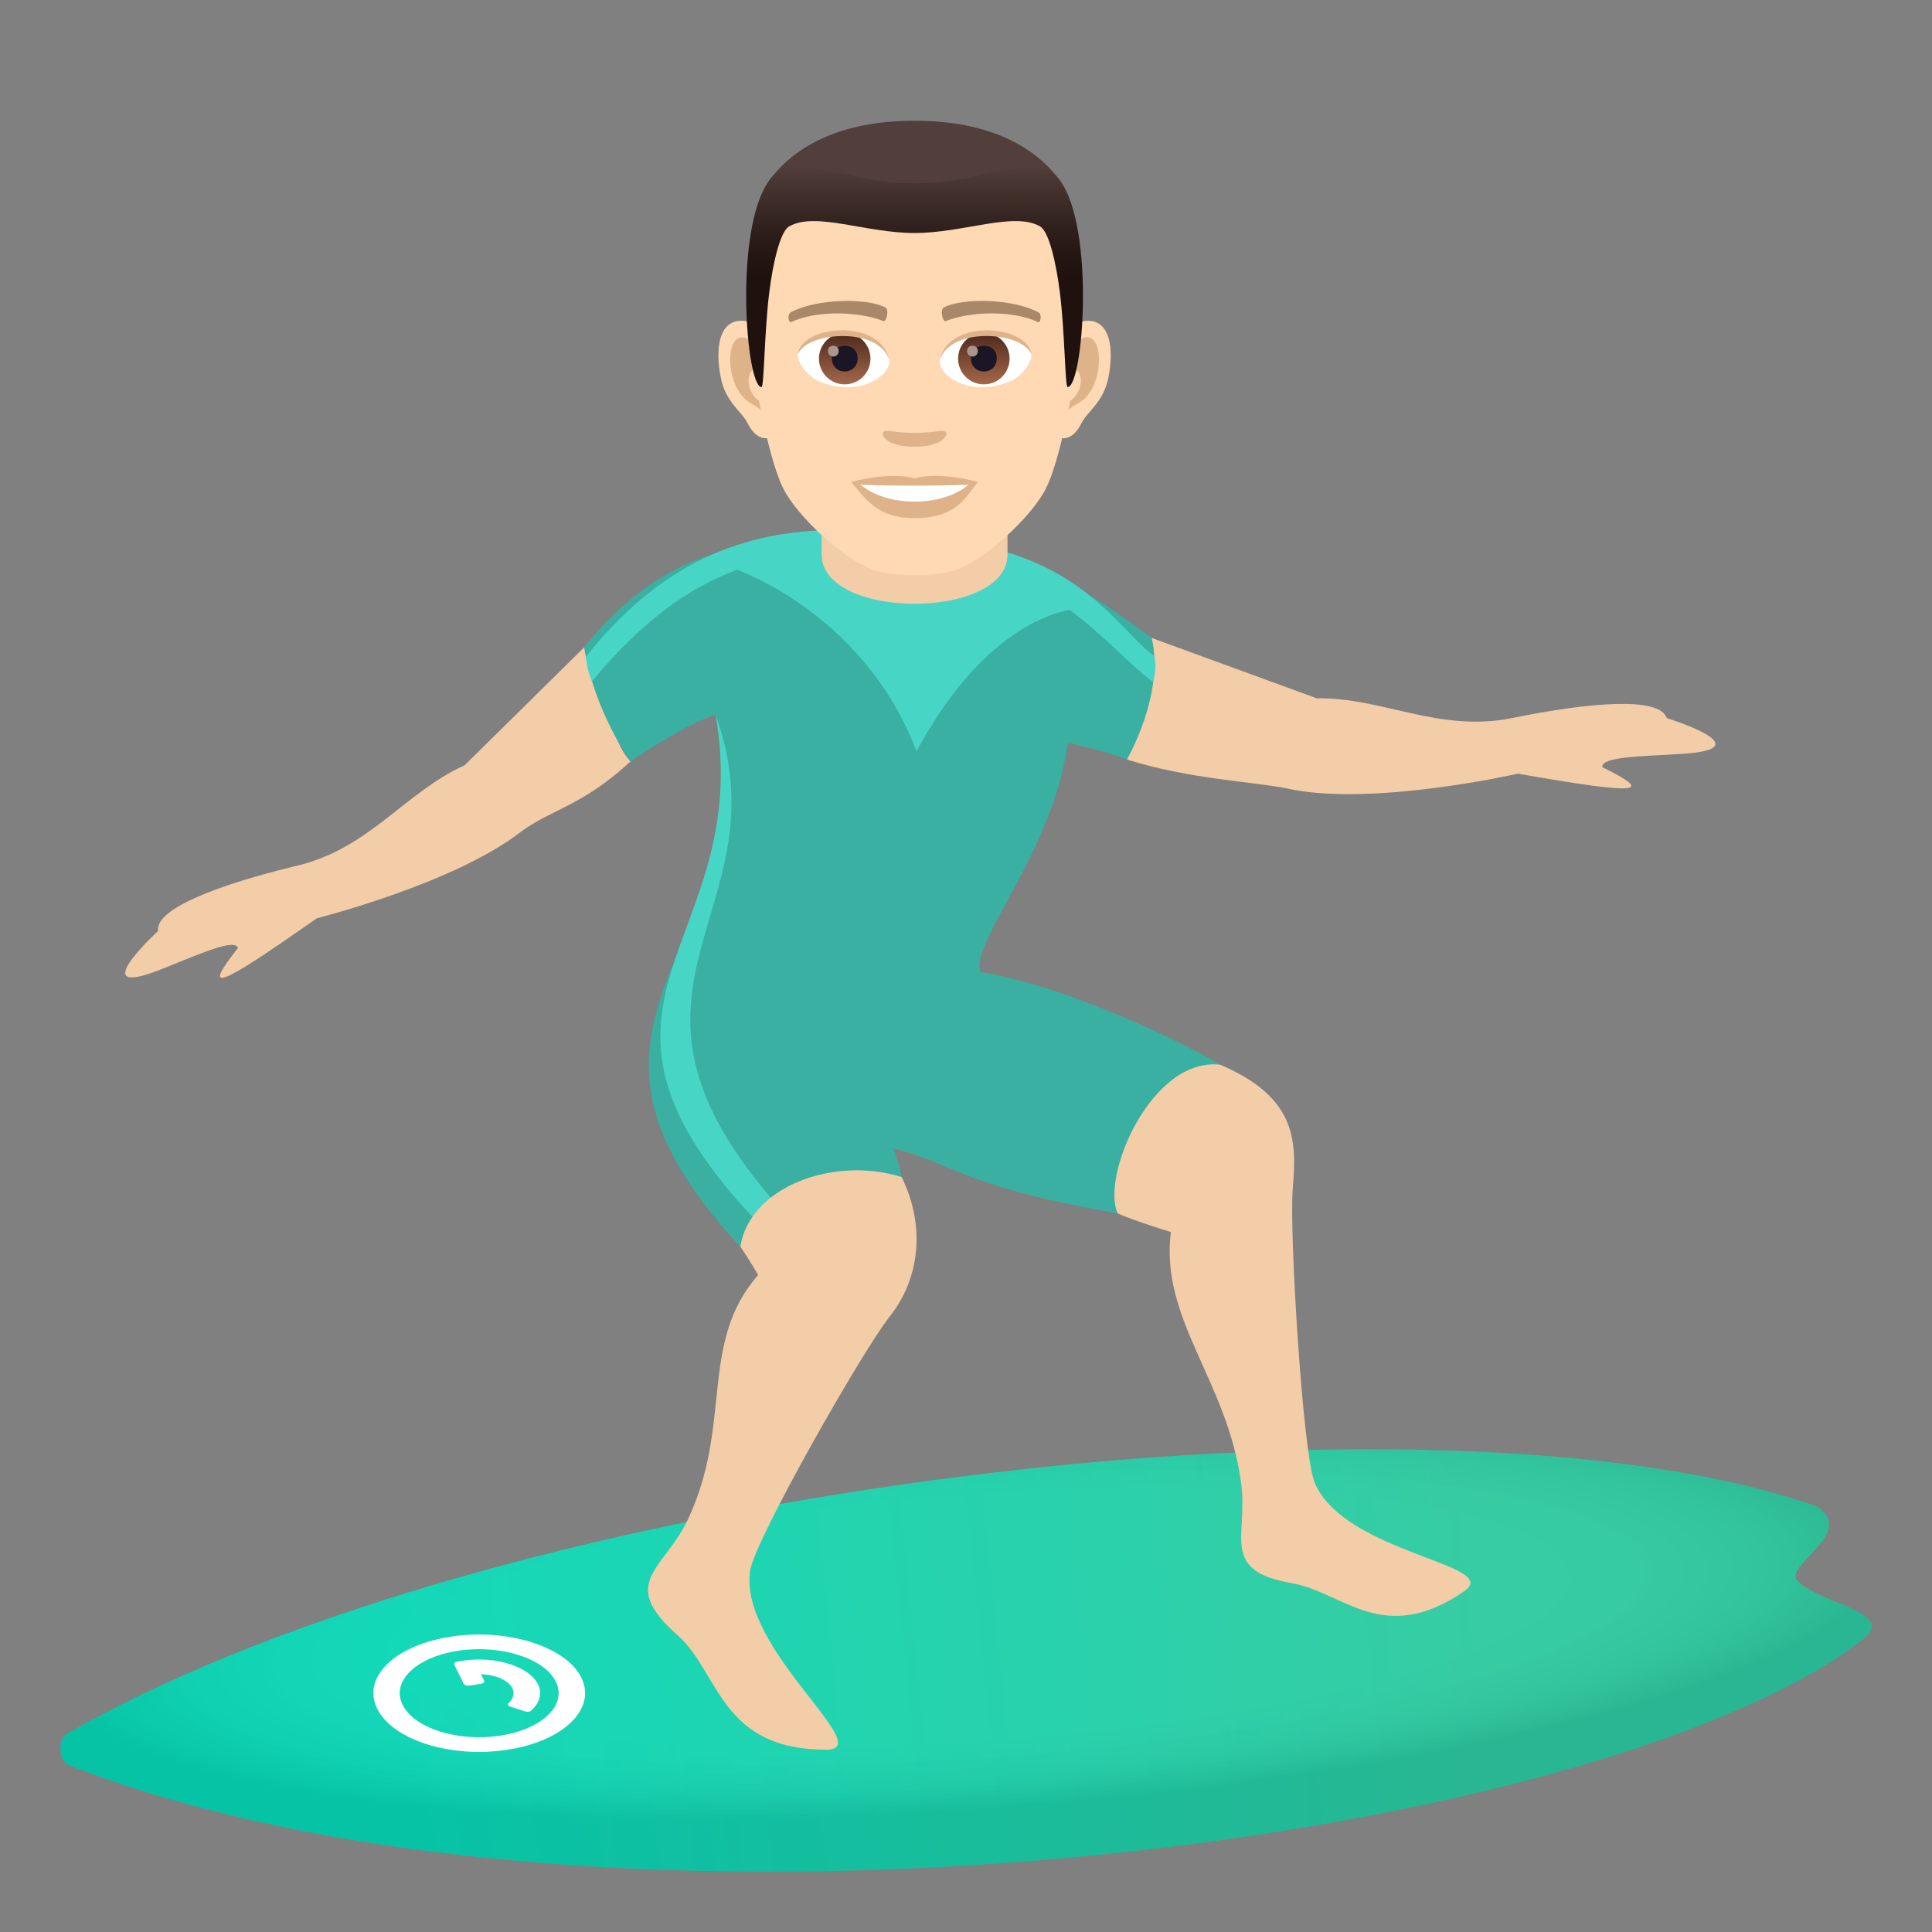 <?xml version="1.0" encoding="utf-8"?>
<!-- Generator: Adobe Illustrator 15.0.0, SVG Export Plug-In . SVG Version: 6.00 Build 0)  -->
<!DOCTYPE svg PUBLIC "-//W3C//DTD SVG 1.1//EN" "http://www.w3.org/Graphics/SVG/1.1/DTD/svg11.dtd">
<svg version="1.1" id="Layer_1" xmlns:x="http://ns.adobe.com/Extensibility/1.0/" xmlns:i="http://ns.adobe.com/AdobeIllustrator/10.0/" xmlns:graph="http://ns.adobe.com/Graphs/1.0/"
	 xmlns="http://www.w3.org/2000/svg" xmlns:xlink="http://www.w3.org/1999/xlink" xmlns:a="http://ns.adobe.com/AdobeSVGViewerExtensions/3.0/"
	 x="0px" y="0px" width="64px" height="64px" viewBox="0 0 64 64" enable-background="new 0 0 64 64" xml:space="preserve">
<rect x="0" y="0" width="64" height="64" fill="#808080" stroke="none"/>
<linearGradient id="SVGID_1_" gradientUnits="userSpaceOnUse" x1="69.522" y1="-137.31" x2="105.125" y2="-133.596" gradientTransform="matrix(1 0 0 -1 -56 -80)">
	<stop  offset="0" style="stop-color:#00D6B3"/>
	<stop  offset="1" style="stop-color:#27C89C"/>
	<a:midPointStop  offset="0" style="stop-color:#00D6B3"/>
	<a:midPointStop  offset="0.5" style="stop-color:#00D6B3"/>
	<a:midPointStop  offset="1" style="stop-color:#27C89C"/>
</linearGradient>
<path fill="url(#SVGID_1_)" d="M59.484,52.283c-0.125-0.59,1.908-1.492,0.736-2.367c-12.521-4.449-43.479-0.775-57.967,7.496
	c-0.412,0.236-0.256,0.953,0.004,1.053c6.645,2.596,15.418,3.621,24.252,3.529c14.731-0.15,29.641-3.404,35.176-7.666
	C62.945,53.361,60.055,53.113,59.484,52.283z"/>
<radialGradient id="SVGID_2_" cx="60.943" cy="-1581.18" r="30.214" gradientTransform="matrix(1 -0.07 -0.015 -0.21 -52.268 -274.207)" gradientUnits="userSpaceOnUse">
	<stop  offset="0.632" style="stop-color:#FFFFFF;stop-opacity:0.3"/>
	<stop  offset="0.713" style="stop-color:#E5E5E6;stop-opacity:0.328"/>
	<stop  offset="0.859" style="stop-color:#A3A1A7;stop-opacity:0.388"/>
	<stop  offset="1" style="stop-color:#393644;stop-opacity:0.475"/>
	<a:midPointStop  offset="0.632" style="stop-color:#FFFFFF;stop-opacity:0.3"/>
	<a:midPointStop  offset="0.5" style="stop-color:#FFFFFF;stop-opacity:0.3"/>
	<a:midPointStop  offset="0.713" style="stop-color:#E5E5E6;stop-opacity:0.328"/>
	<a:midPointStop  offset="0.5" style="stop-color:#E5E5E6;stop-opacity:0.328"/>
	<a:midPointStop  offset="0.859" style="stop-color:#A3A1A7;stop-opacity:0.388"/>
	<a:midPointStop  offset="0.5" style="stop-color:#A3A1A7;stop-opacity:0.388"/>
	<a:midPointStop  offset="1" style="stop-color:#393644;stop-opacity:0.475"/>
</radialGradient>
<path opacity="0.25" fill="url(#SVGID_2_)" enable-background="new    " d="M59.484,52.283c-0.125-0.59,1.908-1.492,0.736-2.367
	c-12.521-4.449-43.479-0.775-57.967,7.496c-0.412,0.236-0.256,0.953,0.004,1.053c6.645,2.596,15.418,3.621,24.252,3.529
	c14.731-0.15,29.641-3.404,35.176-7.666C62.945,53.361,60.055,53.113,59.484,52.283z"/>
<path id="Shape_4_" fill="#FFFFFF" d="M13.333,56.467c-0.375-0.777,0.449-1.576,1.861-1.787c1.396-0.205,2.846,0.254,3.221,1.031
	c0.377,0.779-0.463,1.578-1.859,1.787C15.144,57.707,13.712,57.244,13.333,56.467z M12.49,56.592
	c0.498,1.037,2.416,1.654,4.291,1.375c1.863-0.275,2.982-1.344,2.482-2.381c-0.502-1.037-2.434-1.65-4.295-1.375
	C13.089,54.488,11.986,55.557,12.49,56.592z"/>
<path id="Combined-Shape_4_" fill="#FFFFFF" d="M16.033,55.664c0.029,0.061-0.012,0.102-0.127,0.119l-0.336,0.051
	c-0.113,0.016-0.186-0.008-0.217-0.068l-0.297-0.609c-0.027-0.063,0.014-0.104,0.129-0.121l0.166-0.025
	c1.074-0.158,2.186,0.195,2.473,0.791c0.143,0.291,0.059,0.596-0.215,0.85c-0.047,0.055-0.129,0.066-0.236,0.035l-0.447-0.146
	c-0.107-0.033-0.129-0.076-0.064-0.133c0.141-0.143,0.193-0.314,0.113-0.48c-0.131-0.27-0.564-0.453-1.041-0.467L16.033,55.664z"/>
<path fill="#F3CCA8" d="M55.213,23.787c-0.229-0.719-2.551-0.525-5.123,0c-2.424,0.49-4.305-0.693-6.467-0.654l-5.5-2.01
	c-0.354,1.203-0.422,2.842-0.793,4.037c2.08,0.652,4.064,0.717,5.285,0.955c2.766,0.629,7.67-0.486,7.67-0.486
	c4.16,0.729,4.488,0.625,2.793-0.217c-0.033-0.342,1.215-0.352,2.625-0.438C58.492,24.803,55.213,23.787,55.213,23.787z"/>
<path fill="#F3CCA8" d="M5.238,30.838c-0.111-0.744,2.066-1.551,4.615-2.164c2.404-0.58,3.57-2.439,5.537-3.322l3.963-3.91
	c0.854,0.938,0.666,2.861,1.535,3.781c-1.584,1.467-2.617,1.586-3.609,2.314c-2.217,1.736-6.783,2.881-6.783,2.881
	C7.07,32.83,6.73,32.875,7.884,31.4c-0.123-0.322-1.254,0.197-2.563,0.717C2.732,33.139,5.238,30.838,5.238,30.838z"/>
<path fill="#3AB0A2" d="M40.422,35.271c-0.432-0.297-4.637-2.529-7.944-3.07c-0.357-0.957,2.422-4.016,2.891-7.59
	c0,0,1.229,0.246,1.959,0.551c0,0,1.264-2.156,0.822-4.037c-1.021-0.703-2.6-2.07-5.006-2.561c-1-0.203-4.389-0.758-5.489-0.748
	c-3.043,0.027-5.799,0.486-8.303,3.625c0.328,2.127,1.535,3.781,1.535,3.781s1.82-1.246,2.816-1.547
	c1.623,7.969-6.326,9.947,0.82,17.621c5.068-1.355,5.953-0.83,5.068-3.248c2.096,0.512,2.129,1.211,7.43,2.146
	C38.484,40.453,41.408,35.949,40.422,35.271z"/>
<path fill="#47D6C6" d="M23.705,23.676c1.34,7.707-5.795,9.4,1.537,16.969c0.236-0.064,0.324-0.625,0.543-0.682
	C19.251,32.615,26.082,30.289,23.705,23.676z"/>
<path fill="#F3CCA8" d="M42.822,39.412c0.123-1.549,0.195-3.035-2.4-4.143c-2.277-0.254-3.957,3.678-3.398,4.926
	c0.498,0.229,1.762,0.619,1.762,0.619c-0.359,2.912,1.859,4.891,2.326,8.297c0.244,1.793-0.73,2.92,1.701,3.338
	c1.668,0.287,3.008,2.111,5.691,0.262c1.301-0.896-3.961-1.24-4.953-3.594C43.156,48.182,42.709,40.809,42.822,39.412z"/>
<path fill="#F3CCA8" d="M29.47,43.615c0.996-1.25,1.201-2.99,0.398-4.625c-2.27-0.707-5.039,0.336-5.342,2.307
	c0.33,0.482,0.588,0.939,0.588,0.939c-1.982,2.271-0.828,4.936-2.332,8.109c-0.793,1.67-2.334,2.063-0.324,3.836
	c1.375,1.217,1.398,3.791,4.924,3.779c1.707-0.008-2.947-3.363-2.529-5.947C25.021,50.986,28.576,44.736,29.47,43.615z"/>
<path fill="#47D6C6" d="M38.238,21.73c-1.02-0.699-2.139-2.854-5.577-3.619c-0.996-0.223-3.898-0.563-4.996-0.555
	c-3.043,0.029-5.746,1.053-8.25,4.191c0,0,0.008,0.436,0.201,0.82c1.533-1.861,3.111-3.084,4.811-3.693
	c1.01,0.396,4.393,1.992,5.936,6.01c2.008-3.723,4.188-4.51,5.067-4.684c1.172,0.871,2.125,1.945,2.768,2.389
	C38.195,22.59,38.342,22.176,38.238,21.73z"/>
<path fill="#F3CCA8" d="M27.218,18.369c0,2.176,6.157,2.176,6.157,0c0-0.74,0-2.406,0-2.406h-6.157
	C27.218,15.963,27.218,17.629,27.218,18.369z"/>
<path id="Path_713_" fill="#FFD8B4" d="M35.92,10.633c-0.871,0.105-1.5,3.016-0.951,3.783c0.076,0.107,0.525,0.279,0.857-0.398
	c0.184-0.375,0.715-0.689,0.881-1.463C36.918,11.563,36.787,10.529,35.92,10.633z"/>
<path id="Path_712_" fill="#FFD8B4" d="M24.673,10.633c0.871,0.105,1.498,3.016,0.951,3.783c-0.076,0.107-0.525,0.279-0.859-0.398
	c-0.184-0.375-0.715-0.689-0.879-1.463C23.675,11.563,23.806,10.529,24.673,10.633z"/>
<path id="Path_711_" fill="#DEB38A" d="M35.896,11.191c-0.227,0.07-0.475,0.416-0.609,0.99c0.793-0.17,0.596,1.15-0.096,1.176
	c0.008,0.133,0.016,0.268,0.033,0.412c0.332-0.482,0.67-0.289,1.004-1.006C36.531,12.117,36.459,11.016,35.896,11.191z"/>
<path id="Path_698_" fill="#DEB38A" d="M25.306,12.182c-0.135-0.574-0.383-0.92-0.609-0.99c-0.563-0.176-0.635,0.926-0.332,1.572
	c0.334,0.717,0.672,0.523,1.004,1.006c0.018-0.145,0.025-0.281,0.031-0.414C24.718,13.324,24.521,12.02,25.306,12.182z"/>
<path id="Path_657_" fill="#FFD8B4" d="M30.296,5.037c-3.771,0-5.59,2.85-5.361,6.811c0.045,0.797,0.541,3.396,1.008,4.328
	c0.479,0.955,2.076,2.426,3.057,2.73c0.619,0.191,1.975,0.191,2.594,0c0.979-0.305,2.581-1.775,3.057-2.73
	c0.469-0.932,0.963-3.531,1.008-4.328C35.887,7.887,34.07,5.037,30.296,5.037z"/>
<path id="Path_656_" fill="#A88868" d="M34.395,10.344c-0.861-0.457-2.514-0.48-3.129-0.16c-0.131,0.061-0.045,0.492,0.066,0.451
	c0.857-0.338,2.241-0.346,3.043,0.029C34.48,10.713,34.525,10.406,34.395,10.344z"/>
<path id="Path_655_" fill="#A88868" d="M26.199,10.344c0.861-0.457,2.512-0.48,3.129-0.16c0.131,0.061,0.043,0.492-0.066,0.451
	c-0.859-0.338-2.24-0.346-3.043,0.029C26.113,10.713,26.068,10.406,26.199,10.344z"/>
<path id="Path_654_" fill="#DEB38A" d="M31.314,14.299c-0.107-0.076-0.359,0.041-1.018,0.041c-0.656,0-0.91-0.117-1.018-0.041
	c-0.129,0.09,0.076,0.5,1.018,0.5S31.443,14.389,31.314,14.299z"/>
<path id="Path_653_" fill="#DEB38A" d="M30.296,15.85c-0.848-0.248-2.105,0.119-2.105,0.119c0.479,0.52,0.83,1.195,2.105,1.195
	c1.461,0,1.711-0.768,2.105-1.195C32.402,15.969,31.144,15.6,30.296,15.85z"/>
<path id="Path_652_" fill="#FFFFFF" d="M28.505,16.057c0.891,0.744,2.686,0.75,3.58,0C31.138,16.098,29.46,16.098,28.505,16.057z"/>
<path id="Path_651_" fill="#FFFFFF" d="M29.457,11.896c0.033,0.25-0.137,0.545-0.605,0.766c-0.299,0.143-0.92,0.307-1.734-0.035
	c-0.363-0.154-0.721-0.633-0.688-0.898C26.871,10.898,29.042,10.777,29.457,11.896z"/>
<linearGradient id="Oval_1_" gradientUnits="userSpaceOnUse" x1="-424.164" y1="480.326" x2="-424.164" y2="480.586" gradientTransform="matrix(6.57 0 0 -6.57 2814.78 3168.528)">
	<stop  offset="0" style="stop-color:#A6694A"/>
	<stop  offset="1" style="stop-color:#4F2A1E"/>
	<a:midPointStop  offset="0" style="stop-color:#A6694A"/>
	<a:midPointStop  offset="0.5" style="stop-color:#A6694A"/>
	<a:midPointStop  offset="1" style="stop-color:#4F2A1E"/>
</linearGradient>
<circle id="Oval_34_" fill="url(#Oval_1_)" cx="27.982" cy="11.88" r="0.853"/>
<path id="Path_650_" fill="#1A1626" d="M27.556,11.863c0,0.59,0.854,0.59,0.854,0C28.41,11.316,27.556,11.316,27.556,11.863z"/>
<path id="Path_649_" fill="#AB968C" d="M27.425,11.625c0,0.248,0.357,0.248,0.357,0C27.783,11.396,27.425,11.396,27.425,11.625z"/>
<path id="Path_648_" fill="#DEB38A" d="M29.46,11.93c-0.346-1.113-2.711-0.947-3.031-0.201C26.548,10.771,29.166,10.52,29.46,11.93z
	"/>
<path id="Path_647_" fill="#FFFFFF" d="M31.136,11.896c-0.033,0.25,0.137,0.545,0.605,0.766c0.299,0.143,0.918,0.307,1.733-0.035
	c0.367-0.154,0.723-0.633,0.689-0.898C33.723,10.898,31.548,10.777,31.136,11.896z"/>
<linearGradient id="Oval_2_" gradientUnits="userSpaceOnUse" x1="-426.161" y1="480.326" x2="-426.161" y2="480.586" gradientTransform="matrix(6.57 0 0 -6.57 2832.511 3168.528)">
	<stop  offset="0" style="stop-color:#A6694A"/>
	<stop  offset="1" style="stop-color:#4F2A1E"/>
	<a:midPointStop  offset="0" style="stop-color:#A6694A"/>
	<a:midPointStop  offset="0.5" style="stop-color:#A6694A"/>
	<a:midPointStop  offset="1" style="stop-color:#4F2A1E"/>
</linearGradient>
<circle id="Oval_33_" fill="url(#Oval_2_)" cx="32.591" cy="11.88" r="0.853"/>
<path id="Path_646_" fill="#1A1626" d="M32.164,11.863c0,0.59,0.856,0.59,0.856,0C33.02,11.316,32.164,11.316,32.164,11.863z"/>
<path id="Path_645_" fill="#AB968C" d="M32.035,11.625c0,0.248,0.357,0.248,0.357,0C32.392,11.396,32.035,11.396,32.035,11.625z"/>
<path id="Path_644_" fill="#DEB38A" d="M31.132,11.93c0.346-1.111,2.709-0.953,3.032-0.201C34.045,10.771,31.427,10.52,31.132,11.93
	z"/>
<path fill="#523E3A" d="M35.113,5.98C34.289,4.865,32.777,4,30.296,4s-3.99,0.865-4.816,1.98C24.31,7.561,36.283,7.561,35.113,5.98z
	"/>
<linearGradient id="SVGID_3_" gradientUnits="userSpaceOnUse" x1="30.297" y1="12.822" x2="30.297" y2="5.508">
	<stop  offset="0.5" style="stop-color:#1E110E"/>
	<stop  offset="0.637" style="stop-color:#271916"/>
	<stop  offset="0.859" style="stop-color:#3F2E2A"/>
	<stop  offset="1" style="stop-color:#523E3A"/>
	<a:midPointStop  offset="0.5" style="stop-color:#1E110E"/>
	<a:midPointStop  offset="0.6" style="stop-color:#1E110E"/>
	<a:midPointStop  offset="1" style="stop-color:#523E3A"/>
</linearGradient>
<path fill="url(#SVGID_3_)" d="M35.113,5.98c-0.824-1.115-2.336,0.094-4.817,0.094s-3.99-1.209-4.816-0.094
	c-1.17,1.58-0.773,6.842-0.252,6.842c0.082,0,0.094-1.84,0.252-3.113c0.127-1.037,0.373-2.043,0.658-2.207
	C27.003,7,28.673,7.719,30.296,7.719S33.59,7,34.457,7.502c0.283,0.164,0.527,1.17,0.656,2.207c0.158,1.273,0.17,3.113,0.252,3.113
	C35.887,12.822,36.283,7.561,35.113,5.98z"/>
</svg>
